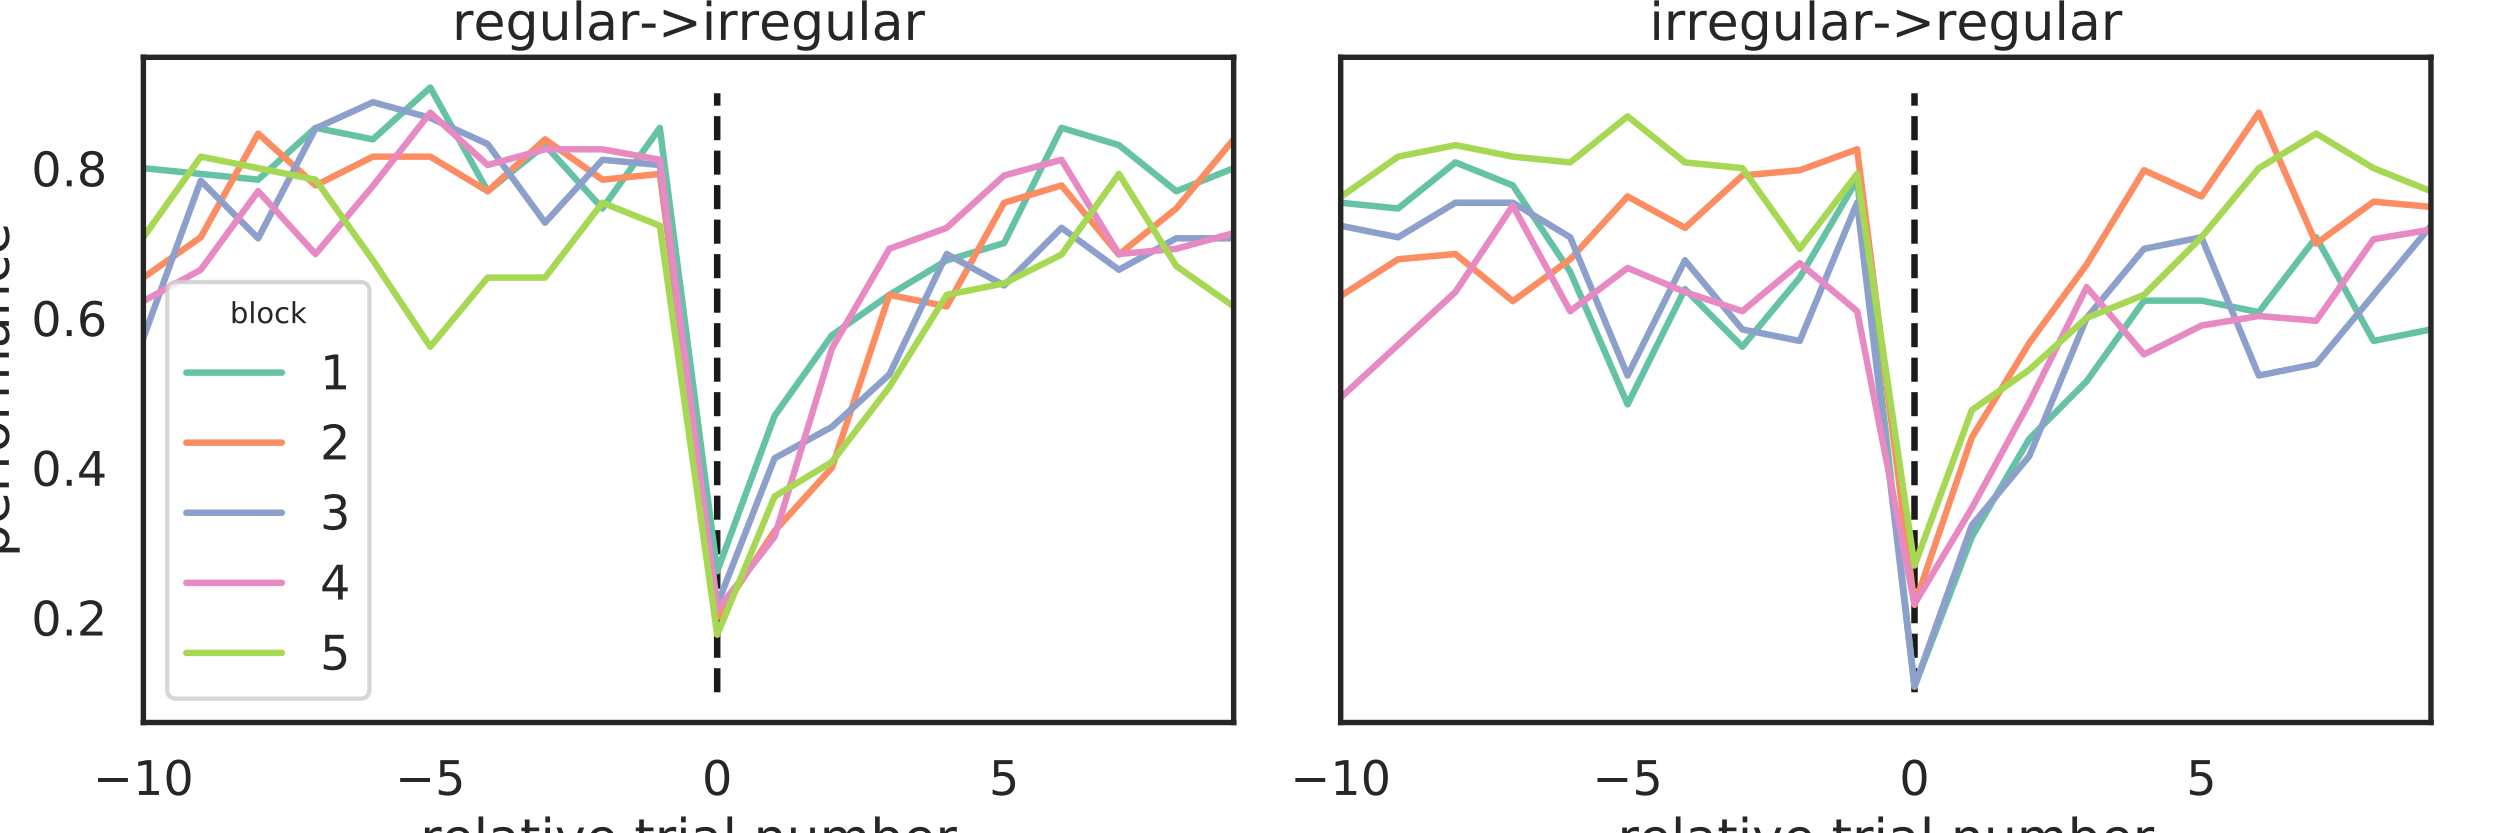 <?xml version="1.0" encoding="utf-8" standalone="no"?>
<!DOCTYPE svg PUBLIC "-//W3C//DTD SVG 1.1//EN"
  "http://www.w3.org/Graphics/SVG/1.1/DTD/svg11.dtd">
<!-- Created with matplotlib (https://matplotlib.org/) -->
<svg height="288pt" version="1.1" viewBox="0 0 864 288" width="864pt" xmlns="http://www.w3.org/2000/svg" xmlns:xlink="http://www.w3.org/1999/xlink">
 <defs>
  <style type="text/css">
*{stroke-linecap:butt;stroke-linejoin:round;}
  </style>
 </defs>
 <g id="figure_1">
  <g id="patch_1">
   <path d="M 0 288 
L 864 288 
L 864 0 
L 0 0 
z
" style="fill:#ffffff;"/>
  </g>
  <g id="axes_1">
   <g id="patch_2">
    <path d="M 49.55 249.7 
L 426.35 249.7 
L 426.35 19.8 
L 49.55 19.8 
z
" style="fill:#ffffff;"/>
   </g>
   <g id="matplotlib.axis_1">
    <g id="xtick_1">
     <g id="text_1">
      <!-- −10 -->
      <defs>
       <path d="M 10.594 35.5 
L 73.188 35.5 
L 73.188 27.203 
L 10.594 27.203 
z
" id="DejaVuSans-8722"/>
       <path d="M 12.406 8.297 
L 28.516 8.297 
L 28.516 63.922 
L 10.984 60.406 
L 10.984 69.391 
L 28.422 72.906 
L 38.281 72.906 
L 38.281 8.297 
L 54.391 8.297 
L 54.391 0 
L 12.406 0 
z
" id="DejaVuSans-49"/>
       <path d="M 31.781 66.406 
Q 24.172 66.406 20.328 58.906 
Q 16.5 51.422 16.5 36.375 
Q 16.5 21.391 20.328 13.891 
Q 24.172 6.391 31.781 6.391 
Q 39.453 6.391 43.281 13.891 
Q 47.125 21.391 47.125 36.375 
Q 47.125 51.422 43.281 58.906 
Q 39.453 66.406 31.781 66.406 
z
M 31.781 74.219 
Q 44.047 74.219 50.516 64.516 
Q 56.984 54.828 56.984 36.375 
Q 56.984 17.969 50.516 8.266 
Q 44.047 -1.422 31.781 -1.422 
Q 19.531 -1.422 13.062 8.266 
Q 6.594 17.969 6.594 36.375 
Q 6.594 54.828 13.062 64.516 
Q 19.531 74.219 31.781 74.219 
z
" id="DejaVuSans-48"/>
      </defs>
      <g style="fill:#262626;" transform="translate(32.139 274.737)scale(0.165 -0.165)">
       <use xlink:href="#DejaVuSans-8722"/>
       <use x="83.789" xlink:href="#DejaVuSans-49"/>
       <use x="147.412" xlink:href="#DejaVuSans-48"/>
      </g>
     </g>
    </g>
    <g id="xtick_2">
     <g id="text_2">
      <!-- −5 -->
      <defs>
       <path d="M 10.797 72.906 
L 49.516 72.906 
L 49.516 64.594 
L 19.828 64.594 
L 19.828 46.734 
Q 21.969 47.469 24.109 47.828 
Q 26.266 48.188 28.422 48.188 
Q 40.625 48.188 47.75 41.5 
Q 54.891 34.812 54.891 23.391 
Q 54.891 11.625 47.562 5.094 
Q 40.234 -1.422 26.906 -1.422 
Q 22.312 -1.422 17.547 -0.641 
Q 12.797 0.141 7.719 1.703 
L 7.719 11.625 
Q 12.109 9.234 16.797 8.062 
Q 21.484 6.891 26.703 6.891 
Q 35.156 6.891 40.078 11.328 
Q 45.016 15.766 45.016 23.391 
Q 45.016 31 40.078 35.438 
Q 35.156 39.891 26.703 39.891 
Q 22.75 39.891 18.812 39.016 
Q 14.891 38.141 10.797 36.281 
z
" id="DejaVuSans-53"/>
      </defs>
      <g style="fill:#262626;" transform="translate(136.546 274.737)scale(0.165 -0.165)">
       <use xlink:href="#DejaVuSans-8722"/>
       <use x="83.789" xlink:href="#DejaVuSans-53"/>
      </g>
     </g>
    </g>
    <g id="xtick_3">
     <g id="text_3">
      <!-- 0 -->
      <g style="fill:#262626;" transform="translate(242.617 274.737)scale(0.165 -0.165)">
       <use xlink:href="#DejaVuSans-48"/>
      </g>
     </g>
    </g>
    <g id="xtick_4">
     <g id="text_4">
      <!-- 5 -->
      <g style="fill:#262626;" transform="translate(341.775 274.737)scale(0.165 -0.165)">
       <use xlink:href="#DejaVuSans-53"/>
      </g>
     </g>
    </g>
    <g id="text_5">
     <!-- relative trial number -->
     <defs>
      <path d="M 41.109 46.297 
Q 39.594 47.172 37.812 47.578 
Q 36.031 48 33.891 48 
Q 26.266 48 22.188 43.047 
Q 18.109 38.094 18.109 28.812 
L 18.109 0 
L 9.078 0 
L 9.078 54.688 
L 18.109 54.688 
L 18.109 46.188 
Q 20.953 51.172 25.484 53.578 
Q 30.031 56 36.531 56 
Q 37.453 56 38.578 55.875 
Q 39.703 55.766 41.062 55.516 
z
" id="DejaVuSans-114"/>
      <path d="M 56.203 29.594 
L 56.203 25.203 
L 14.891 25.203 
Q 15.484 15.922 20.484 11.062 
Q 25.484 6.203 34.422 6.203 
Q 39.594 6.203 44.453 7.469 
Q 49.312 8.734 54.109 11.281 
L 54.109 2.781 
Q 49.266 0.734 44.188 -0.344 
Q 39.109 -1.422 33.891 -1.422 
Q 20.797 -1.422 13.156 6.188 
Q 5.516 13.812 5.516 26.812 
Q 5.516 40.234 12.766 48.109 
Q 20.016 56 32.328 56 
Q 43.359 56 49.781 48.891 
Q 56.203 41.797 56.203 29.594 
z
M 47.219 32.234 
Q 47.125 39.594 43.094 43.984 
Q 39.062 48.391 32.422 48.391 
Q 24.906 48.391 20.391 44.141 
Q 15.875 39.891 15.188 32.172 
z
" id="DejaVuSans-101"/>
      <path d="M 9.422 75.984 
L 18.406 75.984 
L 18.406 0 
L 9.422 0 
z
" id="DejaVuSans-108"/>
      <path d="M 34.281 27.484 
Q 23.391 27.484 19.188 25 
Q 14.984 22.516 14.984 16.5 
Q 14.984 11.719 18.141 8.906 
Q 21.297 6.109 26.703 6.109 
Q 34.188 6.109 38.703 11.406 
Q 43.219 16.703 43.219 25.484 
L 43.219 27.484 
z
M 52.203 31.203 
L 52.203 0 
L 43.219 0 
L 43.219 8.297 
Q 40.141 3.328 35.547 0.953 
Q 30.953 -1.422 24.312 -1.422 
Q 15.922 -1.422 10.953 3.297 
Q 6 8.016 6 15.922 
Q 6 25.141 12.172 29.828 
Q 18.359 34.516 30.609 34.516 
L 43.219 34.516 
L 43.219 35.406 
Q 43.219 41.609 39.141 45 
Q 35.062 48.391 27.688 48.391 
Q 23 48.391 18.547 47.266 
Q 14.109 46.141 10.016 43.891 
L 10.016 52.203 
Q 14.938 54.109 19.578 55.047 
Q 24.219 56 28.609 56 
Q 40.484 56 46.344 49.844 
Q 52.203 43.703 52.203 31.203 
z
" id="DejaVuSans-97"/>
      <path d="M 18.312 70.219 
L 18.312 54.688 
L 36.812 54.688 
L 36.812 47.703 
L 18.312 47.703 
L 18.312 18.016 
Q 18.312 11.328 20.141 9.422 
Q 21.969 7.516 27.594 7.516 
L 36.812 7.516 
L 36.812 0 
L 27.594 0 
Q 17.188 0 13.234 3.875 
Q 9.281 7.766 9.281 18.016 
L 9.281 47.703 
L 2.688 47.703 
L 2.688 54.688 
L 9.281 54.688 
L 9.281 70.219 
z
" id="DejaVuSans-116"/>
      <path d="M 9.422 54.688 
L 18.406 54.688 
L 18.406 0 
L 9.422 0 
z
M 9.422 75.984 
L 18.406 75.984 
L 18.406 64.594 
L 9.422 64.594 
z
" id="DejaVuSans-105"/>
      <path d="M 2.984 54.688 
L 12.5 54.688 
L 29.594 8.797 
L 46.688 54.688 
L 56.203 54.688 
L 35.688 0 
L 23.484 0 
z
" id="DejaVuSans-118"/>
      <path id="DejaVuSans-32"/>
      <path d="M 54.891 33.016 
L 54.891 0 
L 45.906 0 
L 45.906 32.719 
Q 45.906 40.484 42.875 44.328 
Q 39.844 48.188 33.797 48.188 
Q 26.516 48.188 22.312 43.547 
Q 18.109 38.922 18.109 30.906 
L 18.109 0 
L 9.078 0 
L 9.078 54.688 
L 18.109 54.688 
L 18.109 46.188 
Q 21.344 51.125 25.703 53.562 
Q 30.078 56 35.797 56 
Q 45.219 56 50.047 50.172 
Q 54.891 44.344 54.891 33.016 
z
" id="DejaVuSans-110"/>
      <path d="M 8.5 21.578 
L 8.5 54.688 
L 17.484 54.688 
L 17.484 21.922 
Q 17.484 14.156 20.5 10.266 
Q 23.531 6.391 29.594 6.391 
Q 36.859 6.391 41.078 11.031 
Q 45.312 15.672 45.312 23.688 
L 45.312 54.688 
L 54.297 54.688 
L 54.297 0 
L 45.312 0 
L 45.312 8.406 
Q 42.047 3.422 37.719 1 
Q 33.406 -1.422 27.688 -1.422 
Q 18.266 -1.422 13.375 4.438 
Q 8.5 10.297 8.5 21.578 
z
M 31.109 56 
z
" id="DejaVuSans-117"/>
      <path d="M 52 44.188 
Q 55.375 50.25 60.062 53.125 
Q 64.75 56 71.094 56 
Q 79.641 56 84.281 50.016 
Q 88.922 44.047 88.922 33.016 
L 88.922 0 
L 79.891 0 
L 79.891 32.719 
Q 79.891 40.578 77.094 44.375 
Q 74.312 48.188 68.609 48.188 
Q 61.625 48.188 57.562 43.547 
Q 53.516 38.922 53.516 30.906 
L 53.516 0 
L 44.484 0 
L 44.484 32.719 
Q 44.484 40.625 41.703 44.406 
Q 38.922 48.188 33.109 48.188 
Q 26.219 48.188 22.156 43.531 
Q 18.109 38.875 18.109 30.906 
L 18.109 0 
L 9.078 0 
L 9.078 54.688 
L 18.109 54.688 
L 18.109 46.188 
Q 21.188 51.219 25.484 53.609 
Q 29.781 56 35.688 56 
Q 41.656 56 45.828 52.969 
Q 50 49.953 52 44.188 
z
" id="DejaVuSans-109"/>
      <path d="M 48.688 27.297 
Q 48.688 37.203 44.609 42.844 
Q 40.531 48.484 33.406 48.484 
Q 26.266 48.484 22.188 42.844 
Q 18.109 37.203 18.109 27.297 
Q 18.109 17.391 22.188 11.75 
Q 26.266 6.109 33.406 6.109 
Q 40.531 6.109 44.609 11.75 
Q 48.688 17.391 48.688 27.297 
z
M 18.109 46.391 
Q 20.953 51.266 25.266 53.625 
Q 29.594 56 35.594 56 
Q 45.562 56 51.781 48.094 
Q 58.016 40.188 58.016 27.297 
Q 58.016 14.406 51.781 6.484 
Q 45.562 -1.422 35.594 -1.422 
Q 29.594 -1.422 25.266 0.953 
Q 20.953 3.328 18.109 8.203 
L 18.109 0 
L 9.078 0 
L 9.078 75.984 
L 18.109 75.984 
z
" id="DejaVuSans-98"/>
     </defs>
     <g style="fill:#262626;" transform="translate(145.216 295.846)scale(0.18 -0.18)">
      <use xlink:href="#DejaVuSans-114"/>
      <use x="41.082" xlink:href="#DejaVuSans-101"/>
      <use x="102.605" xlink:href="#DejaVuSans-108"/>
      <use x="130.389" xlink:href="#DejaVuSans-97"/>
      <use x="191.668" xlink:href="#DejaVuSans-116"/>
      <use x="230.877" xlink:href="#DejaVuSans-105"/>
      <use x="258.66" xlink:href="#DejaVuSans-118"/>
      <use x="317.84" xlink:href="#DejaVuSans-101"/>
      <use x="379.363" xlink:href="#DejaVuSans-32"/>
      <use x="411.15" xlink:href="#DejaVuSans-116"/>
      <use x="450.359" xlink:href="#DejaVuSans-114"/>
      <use x="491.473" xlink:href="#DejaVuSans-105"/>
      <use x="519.256" xlink:href="#DejaVuSans-97"/>
      <use x="580.535" xlink:href="#DejaVuSans-108"/>
      <use x="608.318" xlink:href="#DejaVuSans-32"/>
      <use x="640.105" xlink:href="#DejaVuSans-110"/>
      <use x="703.484" xlink:href="#DejaVuSans-117"/>
      <use x="766.863" xlink:href="#DejaVuSans-109"/>
      <use x="864.275" xlink:href="#DejaVuSans-98"/>
      <use x="927.752" xlink:href="#DejaVuSans-101"/>
      <use x="989.275" xlink:href="#DejaVuSans-114"/>
     </g>
    </g>
   </g>
   <g id="matplotlib.axis_2">
    <g id="ytick_1">
     <g id="text_6">
      <!-- 0.2 -->
      <defs>
       <path d="M 10.688 12.406 
L 21 12.406 
L 21 0 
L 10.688 0 
z
" id="DejaVuSans-46"/>
       <path d="M 19.188 8.297 
L 53.609 8.297 
L 53.609 0 
L 7.328 0 
L 7.328 8.297 
Q 12.938 14.109 22.625 23.891 
Q 32.328 33.688 34.812 36.531 
Q 39.547 41.844 41.422 45.531 
Q 43.312 49.219 43.312 52.781 
Q 43.312 58.594 39.234 62.25 
Q 35.156 65.922 28.609 65.922 
Q 23.969 65.922 18.812 64.312 
Q 13.672 62.703 7.812 59.422 
L 7.812 69.391 
Q 13.766 71.781 18.938 73 
Q 24.125 74.219 28.422 74.219 
Q 39.75 74.219 46.484 68.547 
Q 53.219 62.891 53.219 53.422 
Q 53.219 48.922 51.531 44.891 
Q 49.859 40.875 45.406 35.406 
Q 44.188 33.984 37.641 27.219 
Q 31.109 20.453 19.188 8.297 
z
" id="DejaVuSans-50"/>
      </defs>
      <g style="fill:#262626;" transform="translate(10.81 219.643)scale(0.165 -0.165)">
       <use xlink:href="#DejaVuSans-48"/>
       <use x="63.623" xlink:href="#DejaVuSans-46"/>
       <use x="95.41" xlink:href="#DejaVuSans-50"/>
      </g>
     </g>
    </g>
    <g id="ytick_2">
     <g id="text_7">
      <!-- 0.4 -->
      <defs>
       <path d="M 37.797 64.312 
L 12.891 25.391 
L 37.797 25.391 
z
M 35.203 72.906 
L 47.609 72.906 
L 47.609 25.391 
L 58.016 25.391 
L 58.016 17.188 
L 47.609 17.188 
L 47.609 0 
L 37.797 0 
L 37.797 17.188 
L 4.891 17.188 
L 4.891 26.703 
z
" id="DejaVuSans-52"/>
      </defs>
      <g style="fill:#262626;" transform="translate(10.81 167.89)scale(0.165 -0.165)">
       <use xlink:href="#DejaVuSans-48"/>
       <use x="63.623" xlink:href="#DejaVuSans-46"/>
       <use x="95.41" xlink:href="#DejaVuSans-52"/>
      </g>
     </g>
    </g>
    <g id="ytick_3">
     <g id="text_8">
      <!-- 0.6 -->
      <defs>
       <path d="M 33.016 40.375 
Q 26.375 40.375 22.484 35.828 
Q 18.609 31.297 18.609 23.391 
Q 18.609 15.531 22.484 10.953 
Q 26.375 6.391 33.016 6.391 
Q 39.656 6.391 43.531 10.953 
Q 47.406 15.531 47.406 23.391 
Q 47.406 31.297 43.531 35.828 
Q 39.656 40.375 33.016 40.375 
z
M 52.594 71.297 
L 52.594 62.312 
Q 48.875 64.062 45.094 64.984 
Q 41.312 65.922 37.594 65.922 
Q 27.828 65.922 22.672 59.328 
Q 17.531 52.734 16.797 39.406 
Q 19.672 43.656 24.016 45.922 
Q 28.375 48.188 33.594 48.188 
Q 44.578 48.188 50.953 41.516 
Q 57.328 34.859 57.328 23.391 
Q 57.328 12.156 50.688 5.359 
Q 44.047 -1.422 33.016 -1.422 
Q 20.359 -1.422 13.672 8.266 
Q 6.984 17.969 6.984 36.375 
Q 6.984 53.656 15.188 63.938 
Q 23.391 74.219 37.203 74.219 
Q 40.922 74.219 44.703 73.484 
Q 48.484 72.75 52.594 71.297 
z
" id="DejaVuSans-54"/>
      </defs>
      <g style="fill:#262626;" transform="translate(10.81 116.138)scale(0.165 -0.165)">
       <use xlink:href="#DejaVuSans-48"/>
       <use x="63.623" xlink:href="#DejaVuSans-46"/>
       <use x="95.41" xlink:href="#DejaVuSans-54"/>
      </g>
     </g>
    </g>
    <g id="ytick_4">
     <g id="text_9">
      <!-- 0.8 -->
      <defs>
       <path d="M 31.781 34.625 
Q 24.75 34.625 20.719 30.859 
Q 16.703 27.094 16.703 20.516 
Q 16.703 13.922 20.719 10.156 
Q 24.75 6.391 31.781 6.391 
Q 38.812 6.391 42.859 10.172 
Q 46.922 13.969 46.922 20.516 
Q 46.922 27.094 42.891 30.859 
Q 38.875 34.625 31.781 34.625 
z
M 21.922 38.812 
Q 15.578 40.375 12.031 44.719 
Q 8.5 49.078 8.5 55.328 
Q 8.5 64.062 14.719 69.141 
Q 20.953 74.219 31.781 74.219 
Q 42.672 74.219 48.875 69.141 
Q 55.078 64.062 55.078 55.328 
Q 55.078 49.078 51.531 44.719 
Q 48 40.375 41.703 38.812 
Q 48.828 37.156 52.797 32.312 
Q 56.781 27.484 56.781 20.516 
Q 56.781 9.906 50.312 4.234 
Q 43.844 -1.422 31.781 -1.422 
Q 19.734 -1.422 13.25 4.234 
Q 6.781 9.906 6.781 20.516 
Q 6.781 27.484 10.781 32.312 
Q 14.797 37.156 21.922 38.812 
z
M 18.312 54.391 
Q 18.312 48.734 21.844 45.562 
Q 25.391 42.391 31.781 42.391 
Q 38.141 42.391 41.719 45.562 
Q 45.312 48.734 45.312 54.391 
Q 45.312 60.062 41.719 63.234 
Q 38.141 66.406 31.781 66.406 
Q 25.391 66.406 21.844 63.234 
Q 18.312 60.062 18.312 54.391 
z
" id="DejaVuSans-56"/>
      </defs>
      <g style="fill:#262626;" transform="translate(10.81 64.385)scale(0.165 -0.165)">
       <use xlink:href="#DejaVuSans-48"/>
       <use x="63.623" xlink:href="#DejaVuSans-46"/>
       <use x="95.41" xlink:href="#DejaVuSans-56"/>
      </g>
     </g>
    </g>
    <g id="text_10">
     <!-- performance -->
     <defs>
      <path d="M 18.109 8.203 
L 18.109 -20.797 
L 9.078 -20.797 
L 9.078 54.688 
L 18.109 54.688 
L 18.109 46.391 
Q 20.953 51.266 25.266 53.625 
Q 29.594 56 35.594 56 
Q 45.562 56 51.781 48.094 
Q 58.016 40.188 58.016 27.297 
Q 58.016 14.406 51.781 6.484 
Q 45.562 -1.422 35.594 -1.422 
Q 29.594 -1.422 25.266 0.953 
Q 20.953 3.328 18.109 8.203 
z
M 48.688 27.297 
Q 48.688 37.203 44.609 42.844 
Q 40.531 48.484 33.406 48.484 
Q 26.266 48.484 22.188 42.844 
Q 18.109 37.203 18.109 27.297 
Q 18.109 17.391 22.188 11.75 
Q 26.266 6.109 33.406 6.109 
Q 40.531 6.109 44.609 11.75 
Q 48.688 17.391 48.688 27.297 
z
" id="DejaVuSans-112"/>
      <path d="M 37.109 75.984 
L 37.109 68.5 
L 28.516 68.5 
Q 23.688 68.5 21.797 66.547 
Q 19.922 64.594 19.922 59.516 
L 19.922 54.688 
L 34.719 54.688 
L 34.719 47.703 
L 19.922 47.703 
L 19.922 0 
L 10.891 0 
L 10.891 47.703 
L 2.297 47.703 
L 2.297 54.688 
L 10.891 54.688 
L 10.891 58.5 
Q 10.891 67.625 15.141 71.797 
Q 19.391 75.984 28.609 75.984 
z
" id="DejaVuSans-102"/>
      <path d="M 30.609 48.391 
Q 23.391 48.391 19.188 42.75 
Q 14.984 37.109 14.984 27.297 
Q 14.984 17.484 19.156 11.844 
Q 23.344 6.203 30.609 6.203 
Q 37.797 6.203 41.984 11.859 
Q 46.188 17.531 46.188 27.297 
Q 46.188 37.016 41.984 42.703 
Q 37.797 48.391 30.609 48.391 
z
M 30.609 56 
Q 42.328 56 49.016 48.375 
Q 55.719 40.766 55.719 27.297 
Q 55.719 13.875 49.016 6.219 
Q 42.328 -1.422 30.609 -1.422 
Q 18.844 -1.422 12.172 6.219 
Q 5.516 13.875 5.516 27.297 
Q 5.516 40.766 12.172 48.375 
Q 18.844 56 30.609 56 
z
" id="DejaVuSans-111"/>
      <path d="M 48.781 52.594 
L 48.781 44.188 
Q 44.969 46.297 41.141 47.344 
Q 37.312 48.391 33.406 48.391 
Q 24.656 48.391 19.812 42.844 
Q 14.984 37.312 14.984 27.297 
Q 14.984 17.281 19.812 11.734 
Q 24.656 6.203 33.406 6.203 
Q 37.312 6.203 41.141 7.25 
Q 44.969 8.297 48.781 10.406 
L 48.781 2.094 
Q 45.016 0.344 40.984 -0.531 
Q 36.969 -1.422 32.422 -1.422 
Q 20.062 -1.422 12.781 6.344 
Q 5.516 14.109 5.516 27.297 
Q 5.516 40.672 12.859 48.328 
Q 20.219 56 33.016 56 
Q 37.156 56 41.109 55.141 
Q 45.062 54.297 48.781 52.594 
z
" id="DejaVuSans-99"/>
     </defs>
     <g style="fill:#262626;" transform="translate(3.066 192.547)rotate(-90)scale(0.18 -0.18)">
      <use xlink:href="#DejaVuSans-112"/>
      <use x="63.477" xlink:href="#DejaVuSans-101"/>
      <use x="125" xlink:href="#DejaVuSans-114"/>
      <use x="166.113" xlink:href="#DejaVuSans-102"/>
      <use x="201.318" xlink:href="#DejaVuSans-111"/>
      <use x="262.5" xlink:href="#DejaVuSans-114"/>
      <use x="303.598" xlink:href="#DejaVuSans-109"/>
      <use x="401.01" xlink:href="#DejaVuSans-97"/>
      <use x="462.289" xlink:href="#DejaVuSans-110"/>
      <use x="525.668" xlink:href="#DejaVuSans-99"/>
      <use x="580.648" xlink:href="#DejaVuSans-101"/>
     </g>
    </g>
   </g>
   <g id="LineCollection_1">
    <path clip-path="url(#p17c9c331f8)" d="M 247.866 239.25 
L 247.866 32.24 
" style="fill:none;stroke:#1a1a1a;stroke-dasharray:8.325,3.6;stroke-dashoffset:0;stroke-width:2.25;"/>
   </g>
   <g id="line2d_1">
    <path clip-path="url(#p17c9c331f8)" d="M 49.55 58.117 
L 69.382 60.107 
L 89.213 62.098 
L 109.045 44.183 
L 128.876 48.164 
L 148.708 30.25 
L 168.539 66.079 
L 188.371 50.155 
L 208.203 72.05 
L 228.034 44.183 
L 247.866 197.45 
L 267.697 143.707 
L 287.529 115.84 
L 307.361 101.907 
L 327.192 89.964 
L 347.024 83.993 
L 366.855 44.183 
L 386.687 50.155 
L 406.518 66.079 
L 426.35 58.117 
" style="fill:none;stroke:#66c2a5;stroke-linecap:round;stroke-width:2.25;"/>
   </g>
   <g id="line2d_2">
    <path clip-path="url(#p17c9c331f8)" d="M 49.55 95.936 
L 69.382 82.002 
L 89.213 46.174 
L 109.045 64.088 
L 128.876 54.136 
L 148.708 54.136 
L 168.539 66.079 
L 188.371 48.164 
L 208.203 62.098 
L 228.034 60.107 
L 247.866 213.374 
L 267.697 183.517 
L 287.529 161.621 
L 307.361 101.907 
L 327.192 105.888 
L 347.024 70.06 
L 366.855 64.088 
L 386.687 87.974 
L 406.518 72.05 
L 426.35 48.164 
" style="fill:none;stroke:#fc8d62;stroke-linecap:round;stroke-width:2.25;"/>
   </g>
   <g id="line2d_3">
    <path clip-path="url(#p17c9c331f8)" d="M 49.55 116.745 
L 69.382 62.46 
L 89.213 82.364 
L 109.045 44.364 
L 128.876 35.317 
L 148.708 40.745 
L 168.539 49.793 
L 188.371 76.936 
L 208.203 55.221 
L 228.034 57.031 
L 247.866 209.031 
L 267.697 158.364 
L 287.529 147.507 
L 307.361 129.412 
L 327.192 87.793 
L 347.024 98.65 
L 366.855 78.745 
L 386.687 93.221 
L 406.518 82.364 
L 426.35 82.364 
" style="fill:none;stroke:#8da0cb;stroke-linecap:round;stroke-width:2.25;"/>
   </g>
   <g id="line2d_4">
    <path clip-path="url(#p17c9c331f8)" d="M 49.55 104.079 
L 69.382 93.221 
L 89.213 66.079 
L 109.045 87.793 
L 128.876 64.269 
L 148.708 38.936 
L 168.539 57.031 
L 188.371 51.602 
L 208.203 51.602 
L 228.034 55.221 
L 247.866 210.84 
L 267.697 185.507 
L 287.529 120.364 
L 307.361 85.983 
L 327.192 78.745 
L 347.024 60.65 
L 366.855 55.221 
L 386.687 87.793 
L 406.518 85.983 
L 426.35 80.555 
" style="fill:none;stroke:#e78ac3;stroke-linecap:round;stroke-width:2.25;"/>
   </g>
   <g id="line2d_5">
    <path clip-path="url(#p17c9c331f8)" d="M 49.55 82.002 
L 69.382 54.136 
L 89.213 58.117 
L 109.045 62.098 
L 128.876 89.964 
L 148.708 119.821 
L 168.539 95.936 
L 188.371 95.936 
L 208.203 70.06 
L 228.034 78.021 
L 247.866 219.345 
L 267.697 171.574 
L 287.529 159.631 
L 307.361 133.755 
L 327.192 101.907 
L 347.024 97.926 
L 366.855 87.974 
L 386.687 60.107 
L 406.518 91.955 
L 426.35 105.888 
" style="fill:none;stroke:#a6d854;stroke-linecap:round;stroke-width:2.25;"/>
   </g>
   <g id="patch_3">
    <path d="M 49.55 249.7 
L 49.55 19.8 
" style="fill:none;stroke:#262626;stroke-linecap:square;stroke-linejoin:miter;stroke-width:1.875;"/>
   </g>
   <g id="patch_4">
    <path d="M 426.35 249.7 
L 426.35 19.8 
" style="fill:none;stroke:#262626;stroke-linecap:square;stroke-linejoin:miter;stroke-width:1.875;"/>
   </g>
   <g id="patch_5">
    <path d="M 49.55 249.7 
L 426.35 249.7 
" style="fill:none;stroke:#262626;stroke-linecap:square;stroke-linejoin:miter;stroke-width:1.875;"/>
   </g>
   <g id="patch_6">
    <path d="M 49.55 19.8 
L 426.35 19.8 
" style="fill:none;stroke:#262626;stroke-linecap:square;stroke-linejoin:miter;stroke-width:1.875;"/>
   </g>
   <g id="text_11">
    <!-- regular-&gt;irregular -->
    <defs>
     <path d="M 45.406 27.984 
Q 45.406 37.75 41.375 43.109 
Q 37.359 48.484 30.078 48.484 
Q 22.859 48.484 18.828 43.109 
Q 14.797 37.75 14.797 27.984 
Q 14.797 18.266 18.828 12.891 
Q 22.859 7.516 30.078 7.516 
Q 37.359 7.516 41.375 12.891 
Q 45.406 18.266 45.406 27.984 
z
M 54.391 6.781 
Q 54.391 -7.172 48.188 -13.984 
Q 42 -20.797 29.203 -20.797 
Q 24.469 -20.797 20.266 -20.094 
Q 16.062 -19.391 12.109 -17.922 
L 12.109 -9.188 
Q 16.062 -11.328 19.922 -12.344 
Q 23.781 -13.375 27.781 -13.375 
Q 36.625 -13.375 41.016 -8.766 
Q 45.406 -4.156 45.406 5.172 
L 45.406 9.625 
Q 42.625 4.781 38.281 2.391 
Q 33.938 0 27.875 0 
Q 17.828 0 11.672 7.656 
Q 5.516 15.328 5.516 27.984 
Q 5.516 40.672 11.672 48.328 
Q 17.828 56 27.875 56 
Q 33.938 56 38.281 53.609 
Q 42.625 51.219 45.406 46.391 
L 45.406 54.688 
L 54.391 54.688 
z
" id="DejaVuSans-103"/>
     <path d="M 4.891 31.391 
L 31.203 31.391 
L 31.203 23.391 
L 4.891 23.391 
z
" id="DejaVuSans-45"/>
     <path d="M 10.594 49.219 
L 10.594 58.109 
L 73.188 35.406 
L 73.188 27.297 
L 10.594 4.594 
L 10.594 13.484 
L 60.891 31.297 
z
" id="DejaVuSans-62"/>
    </defs>
    <g style="fill:#262626;" transform="translate(156.236 13.8)scale(0.18 -0.18)">
     <use xlink:href="#DejaVuSans-114"/>
     <use x="41.082" xlink:href="#DejaVuSans-101"/>
     <use x="102.605" xlink:href="#DejaVuSans-103"/>
     <use x="166.082" xlink:href="#DejaVuSans-117"/>
     <use x="229.461" xlink:href="#DejaVuSans-108"/>
     <use x="257.244" xlink:href="#DejaVuSans-97"/>
     <use x="318.523" xlink:href="#DejaVuSans-114"/>
     <use x="359.543" xlink:href="#DejaVuSans-45"/>
     <use x="395.627" xlink:href="#DejaVuSans-62"/>
     <use x="479.416" xlink:href="#DejaVuSans-105"/>
     <use x="507.199" xlink:href="#DejaVuSans-114"/>
     <use x="548.297" xlink:href="#DejaVuSans-114"/>
     <use x="589.379" xlink:href="#DejaVuSans-101"/>
     <use x="650.902" xlink:href="#DejaVuSans-103"/>
     <use x="714.379" xlink:href="#DejaVuSans-117"/>
     <use x="777.758" xlink:href="#DejaVuSans-108"/>
     <use x="805.541" xlink:href="#DejaVuSans-97"/>
     <use x="866.82" xlink:href="#DejaVuSans-114"/>
    </g>
   </g>
   <g id="legend_1">
    <g id="patch_7">
     <path d="M 61.1 241.45 
L 124.398 241.45 
Q 127.698 241.45 127.698 238.15 
L 127.698 100.777 
Q 127.698 97.477 124.398 97.477 
L 61.1 97.477 
Q 57.8 97.477 57.8 100.777 
L 57.8 238.15 
Q 57.8 241.45 61.1 241.45 
z
" style="fill:#ffffff;opacity:0.8;stroke:#cccccc;stroke-linejoin:miter;stroke-width:1.5;"/>
    </g>
    <g id="text_12">
     <!-- block -->
     <defs>
      <path d="M 9.078 75.984 
L 18.109 75.984 
L 18.109 31.109 
L 44.922 54.688 
L 56.391 54.688 
L 27.391 29.109 
L 57.625 0 
L 45.906 0 
L 18.109 26.703 
L 18.109 0 
L 9.078 0 
z
" id="DejaVuSans-107"/>
     </defs>
     <g style="fill:#262626;" transform="translate(79.482 111.676)scale(0.1 -0.1)">
      <use xlink:href="#DejaVuSans-98"/>
      <use x="63.477" xlink:href="#DejaVuSans-108"/>
      <use x="91.26" xlink:href="#DejaVuSans-111"/>
      <use x="152.441" xlink:href="#DejaVuSans-99"/>
      <use x="207.422" xlink:href="#DejaVuSans-107"/>
     </g>
    </g>
    <g id="line2d_6">
     <path d="M 64.4 128.768 
L 97.4 128.768 
" style="fill:none;stroke:#66c2a5;stroke-linecap:round;stroke-width:2.25;"/>
    </g>
    <g id="line2d_7"/>
    <g id="text_13">
     <!-- 1 -->
     <g style="fill:#262626;" transform="translate(110.6 134.543)scale(0.165 -0.165)">
      <use xlink:href="#DejaVuSans-49"/>
     </g>
    </g>
    <g id="line2d_8">
     <path d="M 64.4 152.987 
L 97.4 152.987 
" style="fill:none;stroke:#fc8d62;stroke-linecap:round;stroke-width:2.25;"/>
    </g>
    <g id="line2d_9"/>
    <g id="text_14">
     <!-- 2 -->
     <g style="fill:#262626;" transform="translate(110.6 158.762)scale(0.165 -0.165)">
      <use xlink:href="#DejaVuSans-50"/>
     </g>
    </g>
    <g id="line2d_10">
     <path d="M 64.4 177.206 
L 97.4 177.206 
" style="fill:none;stroke:#8da0cb;stroke-linecap:round;stroke-width:2.25;"/>
    </g>
    <g id="line2d_11"/>
    <g id="text_15">
     <!-- 3 -->
     <defs>
      <path d="M 40.578 39.312 
Q 47.656 37.797 51.625 33 
Q 55.609 28.219 55.609 21.188 
Q 55.609 10.406 48.188 4.484 
Q 40.766 -1.422 27.094 -1.422 
Q 22.516 -1.422 17.656 -0.516 
Q 12.797 0.391 7.625 2.203 
L 7.625 11.719 
Q 11.719 9.328 16.594 8.109 
Q 21.484 6.891 26.812 6.891 
Q 36.078 6.891 40.938 10.547 
Q 45.797 14.203 45.797 21.188 
Q 45.797 27.641 41.281 31.266 
Q 36.766 34.906 28.719 34.906 
L 20.219 34.906 
L 20.219 43.016 
L 29.109 43.016 
Q 36.375 43.016 40.234 45.922 
Q 44.094 48.828 44.094 54.297 
Q 44.094 59.906 40.109 62.906 
Q 36.141 65.922 28.719 65.922 
Q 24.656 65.922 20.016 65.031 
Q 15.375 64.156 9.812 62.312 
L 9.812 71.094 
Q 15.438 72.656 20.344 73.438 
Q 25.25 74.219 29.594 74.219 
Q 40.828 74.219 47.359 69.109 
Q 53.906 64.016 53.906 55.328 
Q 53.906 49.266 50.438 45.094 
Q 46.969 40.922 40.578 39.312 
z
" id="DejaVuSans-51"/>
     </defs>
     <g style="fill:#262626;" transform="translate(110.6 182.981)scale(0.165 -0.165)">
      <use xlink:href="#DejaVuSans-51"/>
     </g>
    </g>
    <g id="line2d_12">
     <path d="M 64.4 201.425 
L 97.4 201.425 
" style="fill:none;stroke:#e78ac3;stroke-linecap:round;stroke-width:2.25;"/>
    </g>
    <g id="line2d_13"/>
    <g id="text_16">
     <!-- 4 -->
     <g style="fill:#262626;" transform="translate(110.6 207.2)scale(0.165 -0.165)">
      <use xlink:href="#DejaVuSans-52"/>
     </g>
    </g>
    <g id="line2d_14">
     <path d="M 64.4 225.644 
L 97.4 225.644 
" style="fill:none;stroke:#a6d854;stroke-linecap:round;stroke-width:2.25;"/>
    </g>
    <g id="line2d_15"/>
    <g id="text_17">
     <!-- 5 -->
     <g style="fill:#262626;" transform="translate(110.6 231.419)scale(0.165 -0.165)">
      <use xlink:href="#DejaVuSans-53"/>
     </g>
    </g>
   </g>
  </g>
  <g id="axes_2">
   <g id="patch_8">
    <path d="M 463.337 249.7 
L 840.138 249.7 
L 840.138 19.8 
L 463.337 19.8 
z
" style="fill:#ffffff;"/>
   </g>
   <g id="matplotlib.axis_3">
    <g id="xtick_5">
     <g id="text_18">
      <!-- −10 -->
      <g style="fill:#262626;" transform="translate(445.926 274.737)scale(0.165 -0.165)">
       <use xlink:href="#DejaVuSans-8722"/>
       <use x="83.789" xlink:href="#DejaVuSans-49"/>
       <use x="147.412" xlink:href="#DejaVuSans-48"/>
      </g>
     </g>
    </g>
    <g id="xtick_6">
     <g id="text_19">
      <!-- −5 -->
      <g style="fill:#262626;" transform="translate(550.333 274.737)scale(0.165 -0.165)">
       <use xlink:href="#DejaVuSans-8722"/>
       <use x="83.789" xlink:href="#DejaVuSans-53"/>
      </g>
     </g>
    </g>
    <g id="xtick_7">
     <g id="text_20">
      <!-- 0 -->
      <g style="fill:#262626;" transform="translate(656.404 274.737)scale(0.165 -0.165)">
       <use xlink:href="#DejaVuSans-48"/>
      </g>
     </g>
    </g>
    <g id="xtick_8">
     <g id="text_21">
      <!-- 5 -->
      <g style="fill:#262626;" transform="translate(755.562 274.737)scale(0.165 -0.165)">
       <use xlink:href="#DejaVuSans-53"/>
      </g>
     </g>
    </g>
    <g id="text_22">
     <!-- relative trial number -->
     <g style="fill:#262626;" transform="translate(559.004 295.846)scale(0.18 -0.18)">
      <use xlink:href="#DejaVuSans-114"/>
      <use x="41.082" xlink:href="#DejaVuSans-101"/>
      <use x="102.605" xlink:href="#DejaVuSans-108"/>
      <use x="130.389" xlink:href="#DejaVuSans-97"/>
      <use x="191.668" xlink:href="#DejaVuSans-116"/>
      <use x="230.877" xlink:href="#DejaVuSans-105"/>
      <use x="258.66" xlink:href="#DejaVuSans-118"/>
      <use x="317.84" xlink:href="#DejaVuSans-101"/>
      <use x="379.363" xlink:href="#DejaVuSans-32"/>
      <use x="411.15" xlink:href="#DejaVuSans-116"/>
      <use x="450.359" xlink:href="#DejaVuSans-114"/>
      <use x="491.473" xlink:href="#DejaVuSans-105"/>
      <use x="519.256" xlink:href="#DejaVuSans-97"/>
      <use x="580.535" xlink:href="#DejaVuSans-108"/>
      <use x="608.318" xlink:href="#DejaVuSans-32"/>
      <use x="640.105" xlink:href="#DejaVuSans-110"/>
      <use x="703.484" xlink:href="#DejaVuSans-117"/>
      <use x="766.863" xlink:href="#DejaVuSans-109"/>
      <use x="864.275" xlink:href="#DejaVuSans-98"/>
      <use x="927.752" xlink:href="#DejaVuSans-101"/>
      <use x="989.275" xlink:href="#DejaVuSans-114"/>
     </g>
    </g>
   </g>
   <g id="matplotlib.axis_4">
    <g id="ytick_5"/>
    <g id="ytick_6"/>
    <g id="ytick_7"/>
    <g id="ytick_8"/>
   </g>
   <g id="LineCollection_2">
    <path clip-path="url(#pd072f109b3)" d="M 661.653 239.25 
L 661.653 32.24 
" style="fill:none;stroke:#1a1a1a;stroke-dasharray:8.325,3.6;stroke-dashoffset:0;stroke-width:2.25;"/>
   </g>
   <g id="line2d_16">
    <path clip-path="url(#pd072f109b3)" d="M 463.337 70.06 
L 483.169 72.05 
L 503.001 56.126 
L 522.832 64.088 
L 542.664 93.945 
L 562.495 139.726 
L 582.327 99.917 
L 602.159 119.821 
L 621.99 95.936 
L 641.822 62.098 
L 661.653 237.26 
L 681.485 185.507 
L 701.316 151.669 
L 721.148 131.764 
L 740.98 103.898 
L 760.811 103.898 
L 780.643 107.879 
L 800.474 82.002 
L 820.306 117.831 
L 840.138 113.85 
" style="fill:none;stroke:#66c2a5;stroke-linecap:round;stroke-width:2.25;"/>
   </g>
   <g id="line2d_17">
    <path clip-path="url(#pd072f109b3)" d="M 463.337 102.269 
L 483.169 89.602 
L 503.001 87.793 
L 522.832 104.079 
L 542.664 89.602 
L 562.495 67.888 
L 582.327 78.745 
L 602.159 60.65 
L 621.99 58.84 
L 641.822 51.602 
L 661.653 209.031 
L 681.485 151.126 
L 701.316 118.555 
L 721.148 91.412 
L 740.98 58.84 
L 760.811 67.888 
L 780.643 38.936 
L 800.474 84.174 
L 820.306 69.698 
L 840.138 71.507 
" style="fill:none;stroke:#fc8d62;stroke-linecap:round;stroke-width:2.25;"/>
   </g>
   <g id="line2d_18">
    <path clip-path="url(#pd072f109b3)" d="M 463.337 78.021 
L 483.169 82.002 
L 503.001 70.06 
L 522.832 70.06 
L 542.664 82.002 
L 562.495 129.774 
L 582.327 89.964 
L 602.159 113.85 
L 621.99 117.831 
L 641.822 70.06 
L 661.653 237.26 
L 681.485 181.526 
L 701.316 157.64 
L 721.148 109.869 
L 740.98 85.983 
L 760.811 82.002 
L 780.643 129.774 
L 800.474 125.793 
L 820.306 101.907 
L 840.138 78.021 
" style="fill:none;stroke:#8da0cb;stroke-linecap:round;stroke-width:2.25;"/>
   </g>
   <g id="line2d_19">
    <path clip-path="url(#pd072f109b3)" d="M 463.337 137.404 
L 483.169 119.158 
L 503.001 100.912 
L 522.832 71.055 
L 542.664 107.547 
L 562.495 92.618 
L 582.327 100.912 
L 602.159 107.547 
L 621.99 90.96 
L 641.822 107.547 
L 661.653 208.729 
L 681.485 175.555 
L 701.316 139.063 
L 721.148 99.253 
L 740.98 122.475 
L 760.811 112.523 
L 780.643 109.206 
L 800.474 110.864 
L 820.306 82.666 
L 840.138 79.348 
" style="fill:none;stroke:#e78ac3;stroke-linecap:round;stroke-width:2.25;"/>
   </g>
   <g id="line2d_20">
    <path clip-path="url(#pd072f109b3)" d="M 463.337 68.069 
L 483.169 54.136 
L 503.001 50.155 
L 522.832 54.136 
L 542.664 56.126 
L 562.495 40.202 
L 582.327 56.126 
L 602.159 58.117 
L 621.99 85.983 
L 641.822 60.107 
L 661.653 195.46 
L 681.485 141.717 
L 701.316 127.783 
L 721.148 109.869 
L 740.98 101.907 
L 760.811 82.002 
L 780.643 58.117 
L 800.474 46.174 
L 820.306 58.117 
L 840.138 66.079 
" style="fill:none;stroke:#a6d854;stroke-linecap:round;stroke-width:2.25;"/>
   </g>
   <g id="patch_9">
    <path d="M 463.337 249.7 
L 463.337 19.8 
" style="fill:none;stroke:#262626;stroke-linecap:square;stroke-linejoin:miter;stroke-width:1.875;"/>
   </g>
   <g id="patch_10">
    <path d="M 840.138 249.7 
L 840.138 19.8 
" style="fill:none;stroke:#262626;stroke-linecap:square;stroke-linejoin:miter;stroke-width:1.875;"/>
   </g>
   <g id="patch_11">
    <path d="M 463.337 249.7 
L 840.138 249.7 
" style="fill:none;stroke:#262626;stroke-linecap:square;stroke-linejoin:miter;stroke-width:1.875;"/>
   </g>
   <g id="patch_12">
    <path d="M 463.337 19.8 
L 840.138 19.8 
" style="fill:none;stroke:#262626;stroke-linecap:square;stroke-linejoin:miter;stroke-width:1.875;"/>
   </g>
   <g id="text_23">
    <!-- irregular-&gt;regular -->
    <g style="fill:#262626;" transform="translate(570.023 13.8)scale(0.18 -0.18)">
     <use xlink:href="#DejaVuSans-105"/>
     <use x="27.783" xlink:href="#DejaVuSans-114"/>
     <use x="68.881" xlink:href="#DejaVuSans-114"/>
     <use x="109.963" xlink:href="#DejaVuSans-101"/>
     <use x="171.486" xlink:href="#DejaVuSans-103"/>
     <use x="234.963" xlink:href="#DejaVuSans-117"/>
     <use x="298.342" xlink:href="#DejaVuSans-108"/>
     <use x="326.125" xlink:href="#DejaVuSans-97"/>
     <use x="387.404" xlink:href="#DejaVuSans-114"/>
     <use x="428.424" xlink:href="#DejaVuSans-45"/>
     <use x="464.508" xlink:href="#DejaVuSans-62"/>
     <use x="548.297" xlink:href="#DejaVuSans-114"/>
     <use x="589.379" xlink:href="#DejaVuSans-101"/>
     <use x="650.902" xlink:href="#DejaVuSans-103"/>
     <use x="714.379" xlink:href="#DejaVuSans-117"/>
     <use x="777.758" xlink:href="#DejaVuSans-108"/>
     <use x="805.541" xlink:href="#DejaVuSans-97"/>
     <use x="866.82" xlink:href="#DejaVuSans-114"/>
    </g>
   </g>
  </g>
 </g>
 <defs>
  <clipPath id="p17c9c331f8">
   <rect height="229.9" width="376.8" x="49.55" y="19.8"/>
  </clipPath>
  <clipPath id="pd072f109b3">
   <rect height="229.9" width="376.8" x="463.337" y="19.8"/>
  </clipPath>
 </defs>
</svg>
